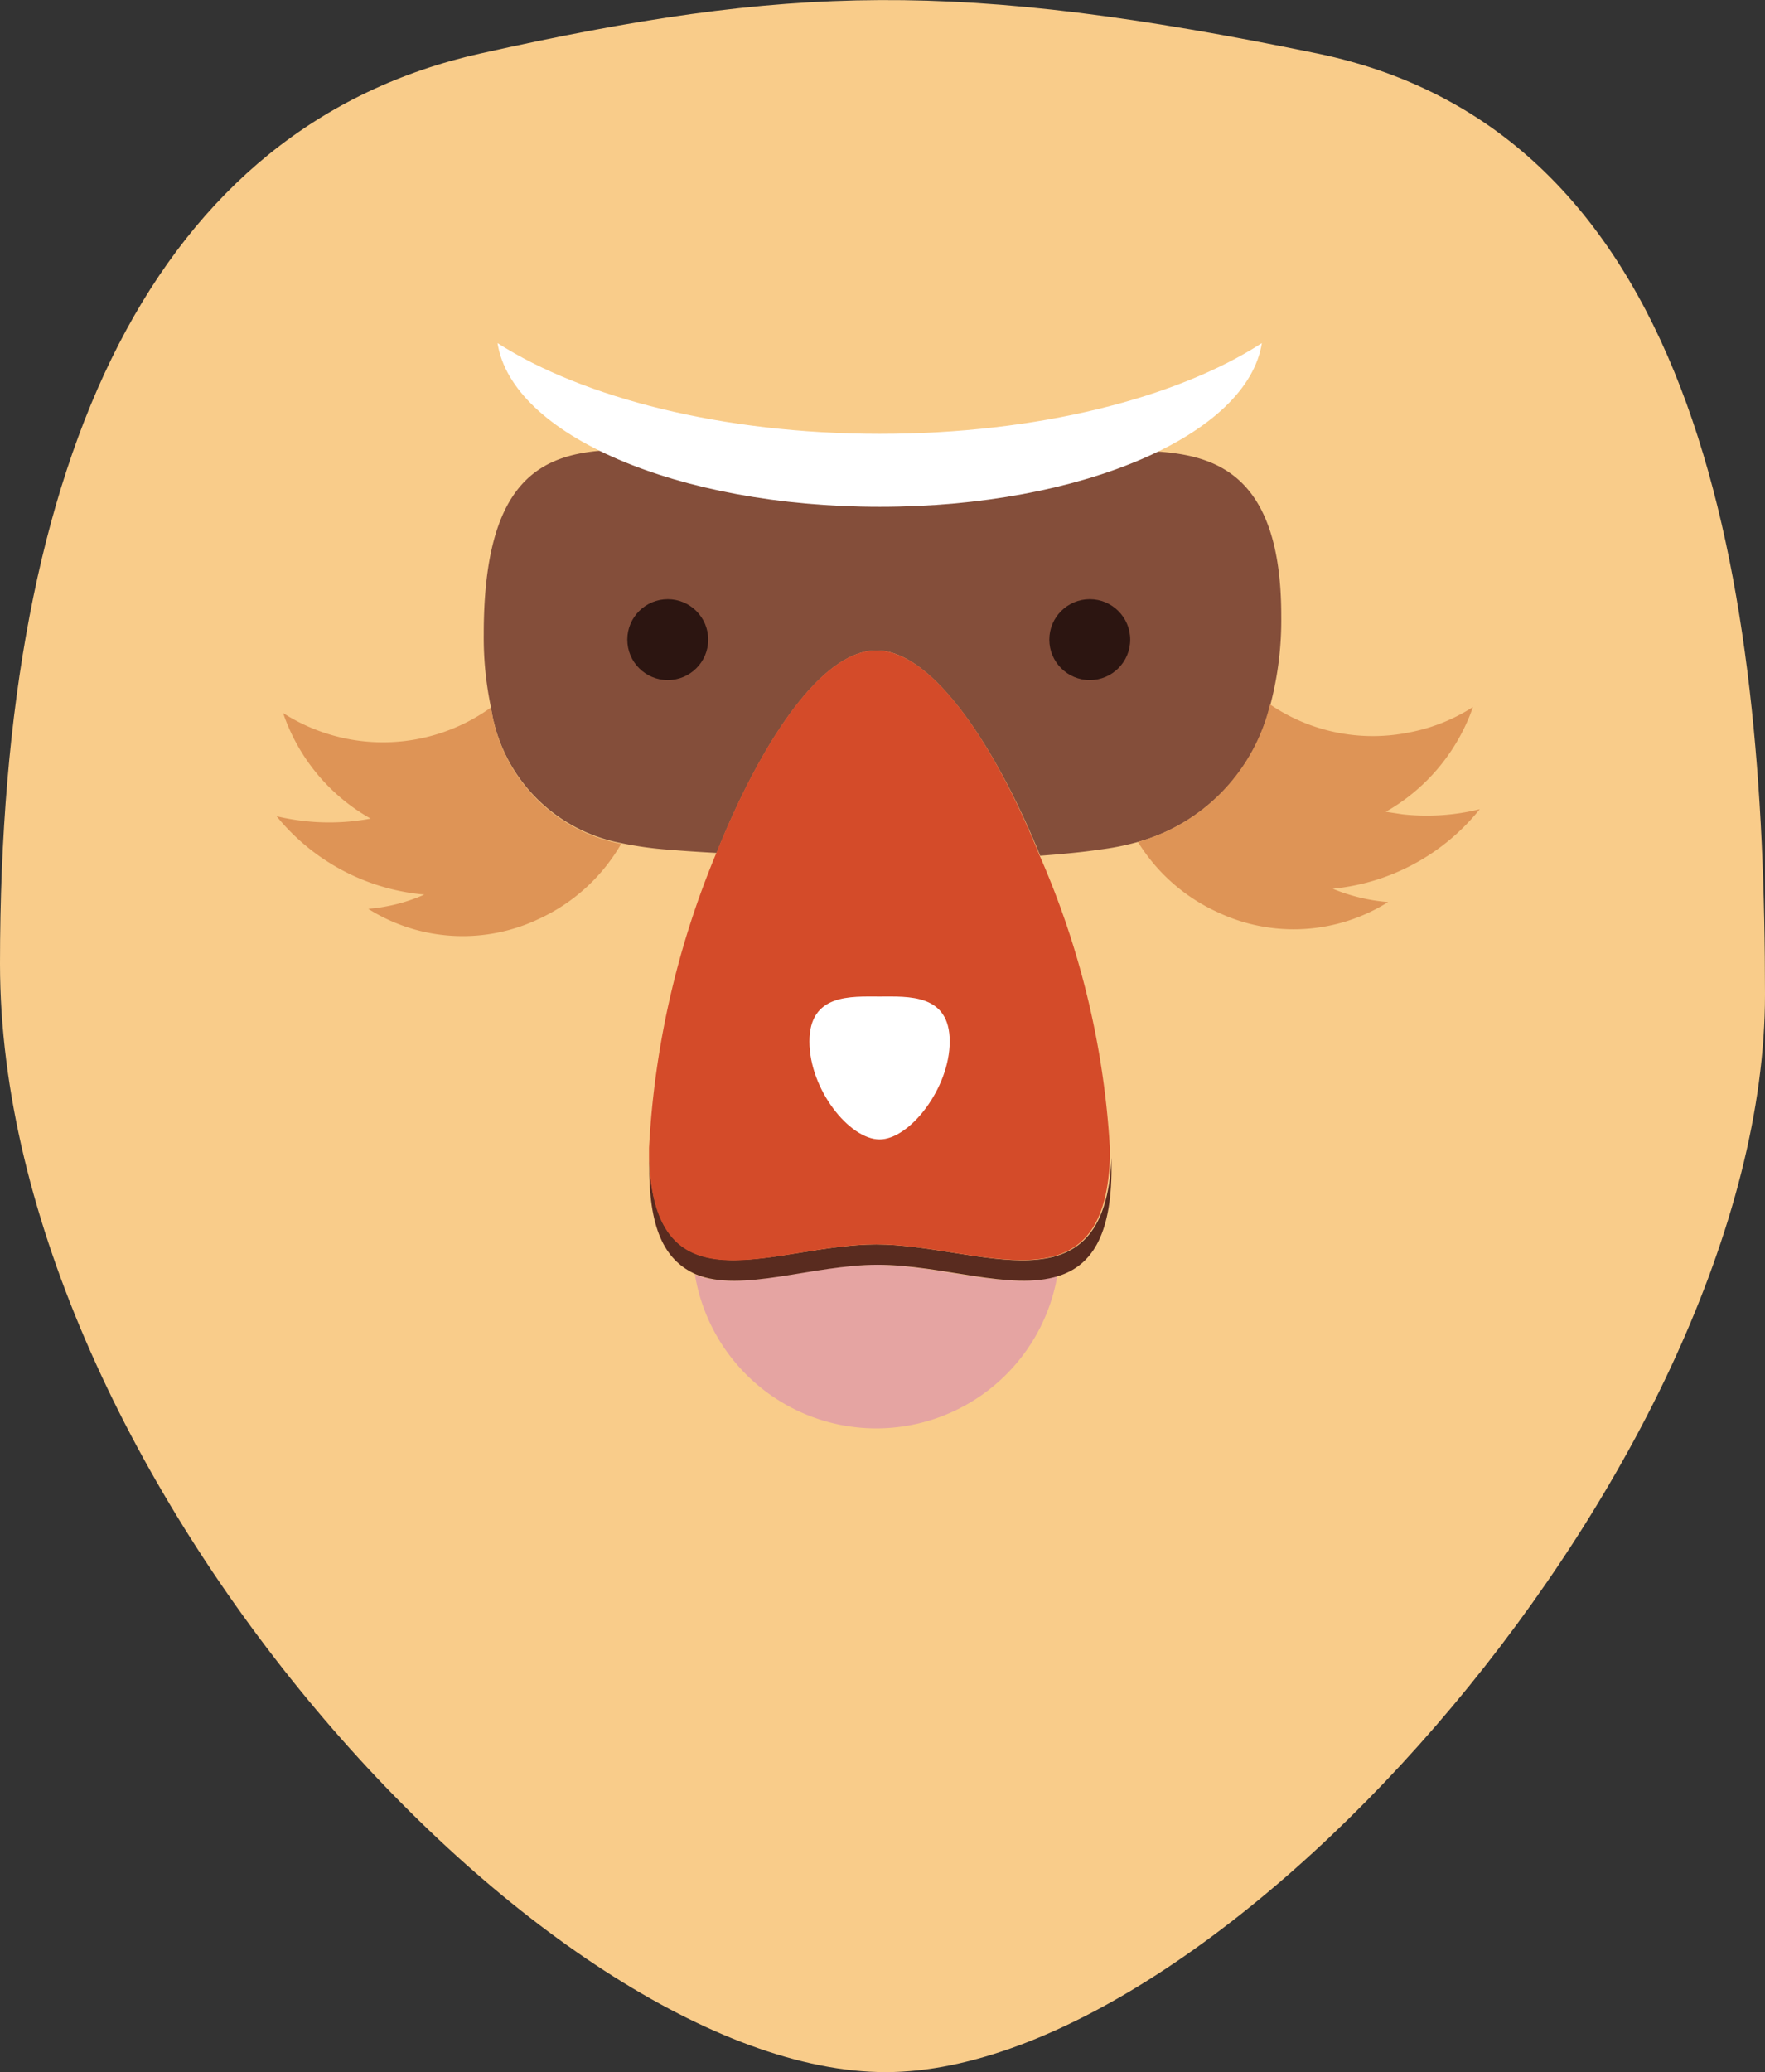 <svg xmlns="http://www.w3.org/2000/svg" viewBox="0 0 75.49 88.6"><rect x="0" y="0" width="75.49" height="88.6" fill="#333333" stroke="none"/><defs><style>.cls-1{fill:#f9cc8a;}.cls-2{fill:#808184;}.cls-3{fill:#844e3a;}.cls-4{fill:#2c1511;}.cls-5{fill:#fff;}.cls-6{fill:#de9456;}.cls-7{fill:none;}.cls-8{fill:#e5a4a2;}.cls-9{fill:#592b1f;}.cls-10{fill:#d44b29;}</style></defs><title>Asset 25</title><g id="Layer_2" data-name="Layer 2"><g id="Layer_1-2" data-name="Layer 1"><path class="cls-1" d="M75.49,42.52c0-17.11-2.55-36.83-19.18-40.24C41-.86,33.72-.65,20.58,2.28,6.68,5.37,0,19.39,0,41.21S23.4,88.6,37.88,88.6,75.49,62.27,75.49,42.52Z"/><path class="cls-2" d="M42.85,30.19s7,.69,7.95-1,.76-4.77-4-4.77S42.85,30.19,42.85,30.19Z"/><path class="cls-2" d="M32.74,30.19s-7,.69-8-1-.76-4.77,4-4.77S32.74,30.19,32.74,30.19Z"/><path class="cls-3" d="M49.43,19.3c-2.88-.19-6.83,1.81-12.13,1.81-4.73,0-9-2.09-11.72-1.83s-4.89,1.61-4.89,7.83A14.5,14.5,0,0,0,21,30.25a6.93,6.93,0,0,0,5.57,5.8,15.56,15.56,0,0,0,2,.28c.61.05,1.32.1,2.08.14,1.91-4.75,4.49-8.66,6.84-8.66s5.05,4,7,8.78c.94-.07,1.79-.15,2.52-.26A11,11,0,0,0,48.67,36a8.05,8.05,0,0,0,5.66-5.85,14.24,14.24,0,0,0,.47-3.82C54.8,20.22,51.93,19.47,49.43,19.3Z"/><circle class="cls-4" cx="46.61" cy="27.35" r="1.73"/><circle class="cls-4" cx="28.56" cy="27.35" r="1.73"/><path class="cls-5" d="M21.28,14.67c.61,3.92,7.69,7,16.35,7s15.73-3.09,16.34-7c-3.64,2.35-9.6,3.88-16.34,3.88S24.92,17,21.28,14.67Z"/><path class="cls-6" d="M21,30.25a7.91,7.91,0,0,1-8.89.24A8.21,8.21,0,0,0,15.85,35c-.24.05-.48.08-.73.11a9.71,9.71,0,0,1-3.29-.21,9.18,9.18,0,0,0,6.32,3.35,7.38,7.38,0,0,1-2.4.61,7.58,7.58,0,0,0,7.3.43,7.87,7.87,0,0,0,3.52-3.21A6.93,6.93,0,0,1,21,30.25Z"/><path class="cls-7" d="M34.81,43.87a1.81,1.81,0,0,0,1.8,1.8A1.81,1.81,0,0,0,34.81,43.87Z"/><path class="cls-7" d="M38.64,45.67a1.8,1.8,0,0,0,1.8-1.8A1.81,1.81,0,0,0,38.64,45.67Z"/><path class="cls-6" d="M63.29,34.6a9.46,9.46,0,0,1-3.29.22l-.73-.11A8.28,8.28,0,0,0,63,30.23a7.69,7.69,0,0,1-2.74,1.09,7.81,7.81,0,0,1-5.94-1.2A8.05,8.05,0,0,1,48.67,36a7.81,7.81,0,0,0,3.4,3,7.59,7.59,0,0,0,7.3-.43A7.77,7.77,0,0,1,57,38,9.21,9.21,0,0,0,63.29,34.6Z"/><path class="cls-8" d="M37.48,54.08c-2.75,0-5.82,1.21-7.76.41a7.86,7.86,0,0,0,15.5.07C43.19,55.21,40.14,54.08,37.48,54.08Z"/><path class="cls-9" d="M37.48,53.21c-4.36,0-9.5,3-9.71-3.71,0,.15,0,.31,0,.45,0,2.78.77,4,2,4.54,1.94.8,5-.41,7.76-.41s5.71,1.13,7.74.48c1.37-.43,2.27-1.67,2.27-4.61,0-.14,0-.3,0-.45C47.26,56.24,41.84,53.21,37.48,53.21Z"/><path class="cls-10" d="M37.48,27.81c-2.35,0-4.93,3.91-6.84,8.66a37.87,37.87,0,0,0-2.88,12.61c0,.15,0,.28,0,.42.21,6.74,5.35,3.71,9.71,3.71s9.78,3,10-3.71c0-.14,0-.27,0-.42a36.32,36.32,0,0,0-3-12.49C42.53,31.78,39.85,27.81,37.48,27.81ZM34.81,43.87a1.81,1.81,0,0,1,1.8,1.8A1.81,1.81,0,0,1,34.81,43.87Zm3.83,1.8a1.81,1.81,0,0,1,1.8-1.8A1.8,1.8,0,0,1,38.64,45.67Z"/><path class="cls-5" d="M40.44,43.87a1.81,1.81,0,0,0-1.8,1.8A1.8,1.8,0,0,0,40.44,43.87Z"/><path class="cls-5" d="M34.81,43.87a1.81,1.81,0,0,1,1.8,1.8A1.81,1.81,0,0,1,34.81,43.87Z"/><path class="cls-5" d="M40.62,44.53c0,2-1.71,4.19-3,4.19s-3-2.14-3-4.19,1.78-1.92,3-1.92S40.62,42.48,40.62,44.53Z"/></g></g></svg>